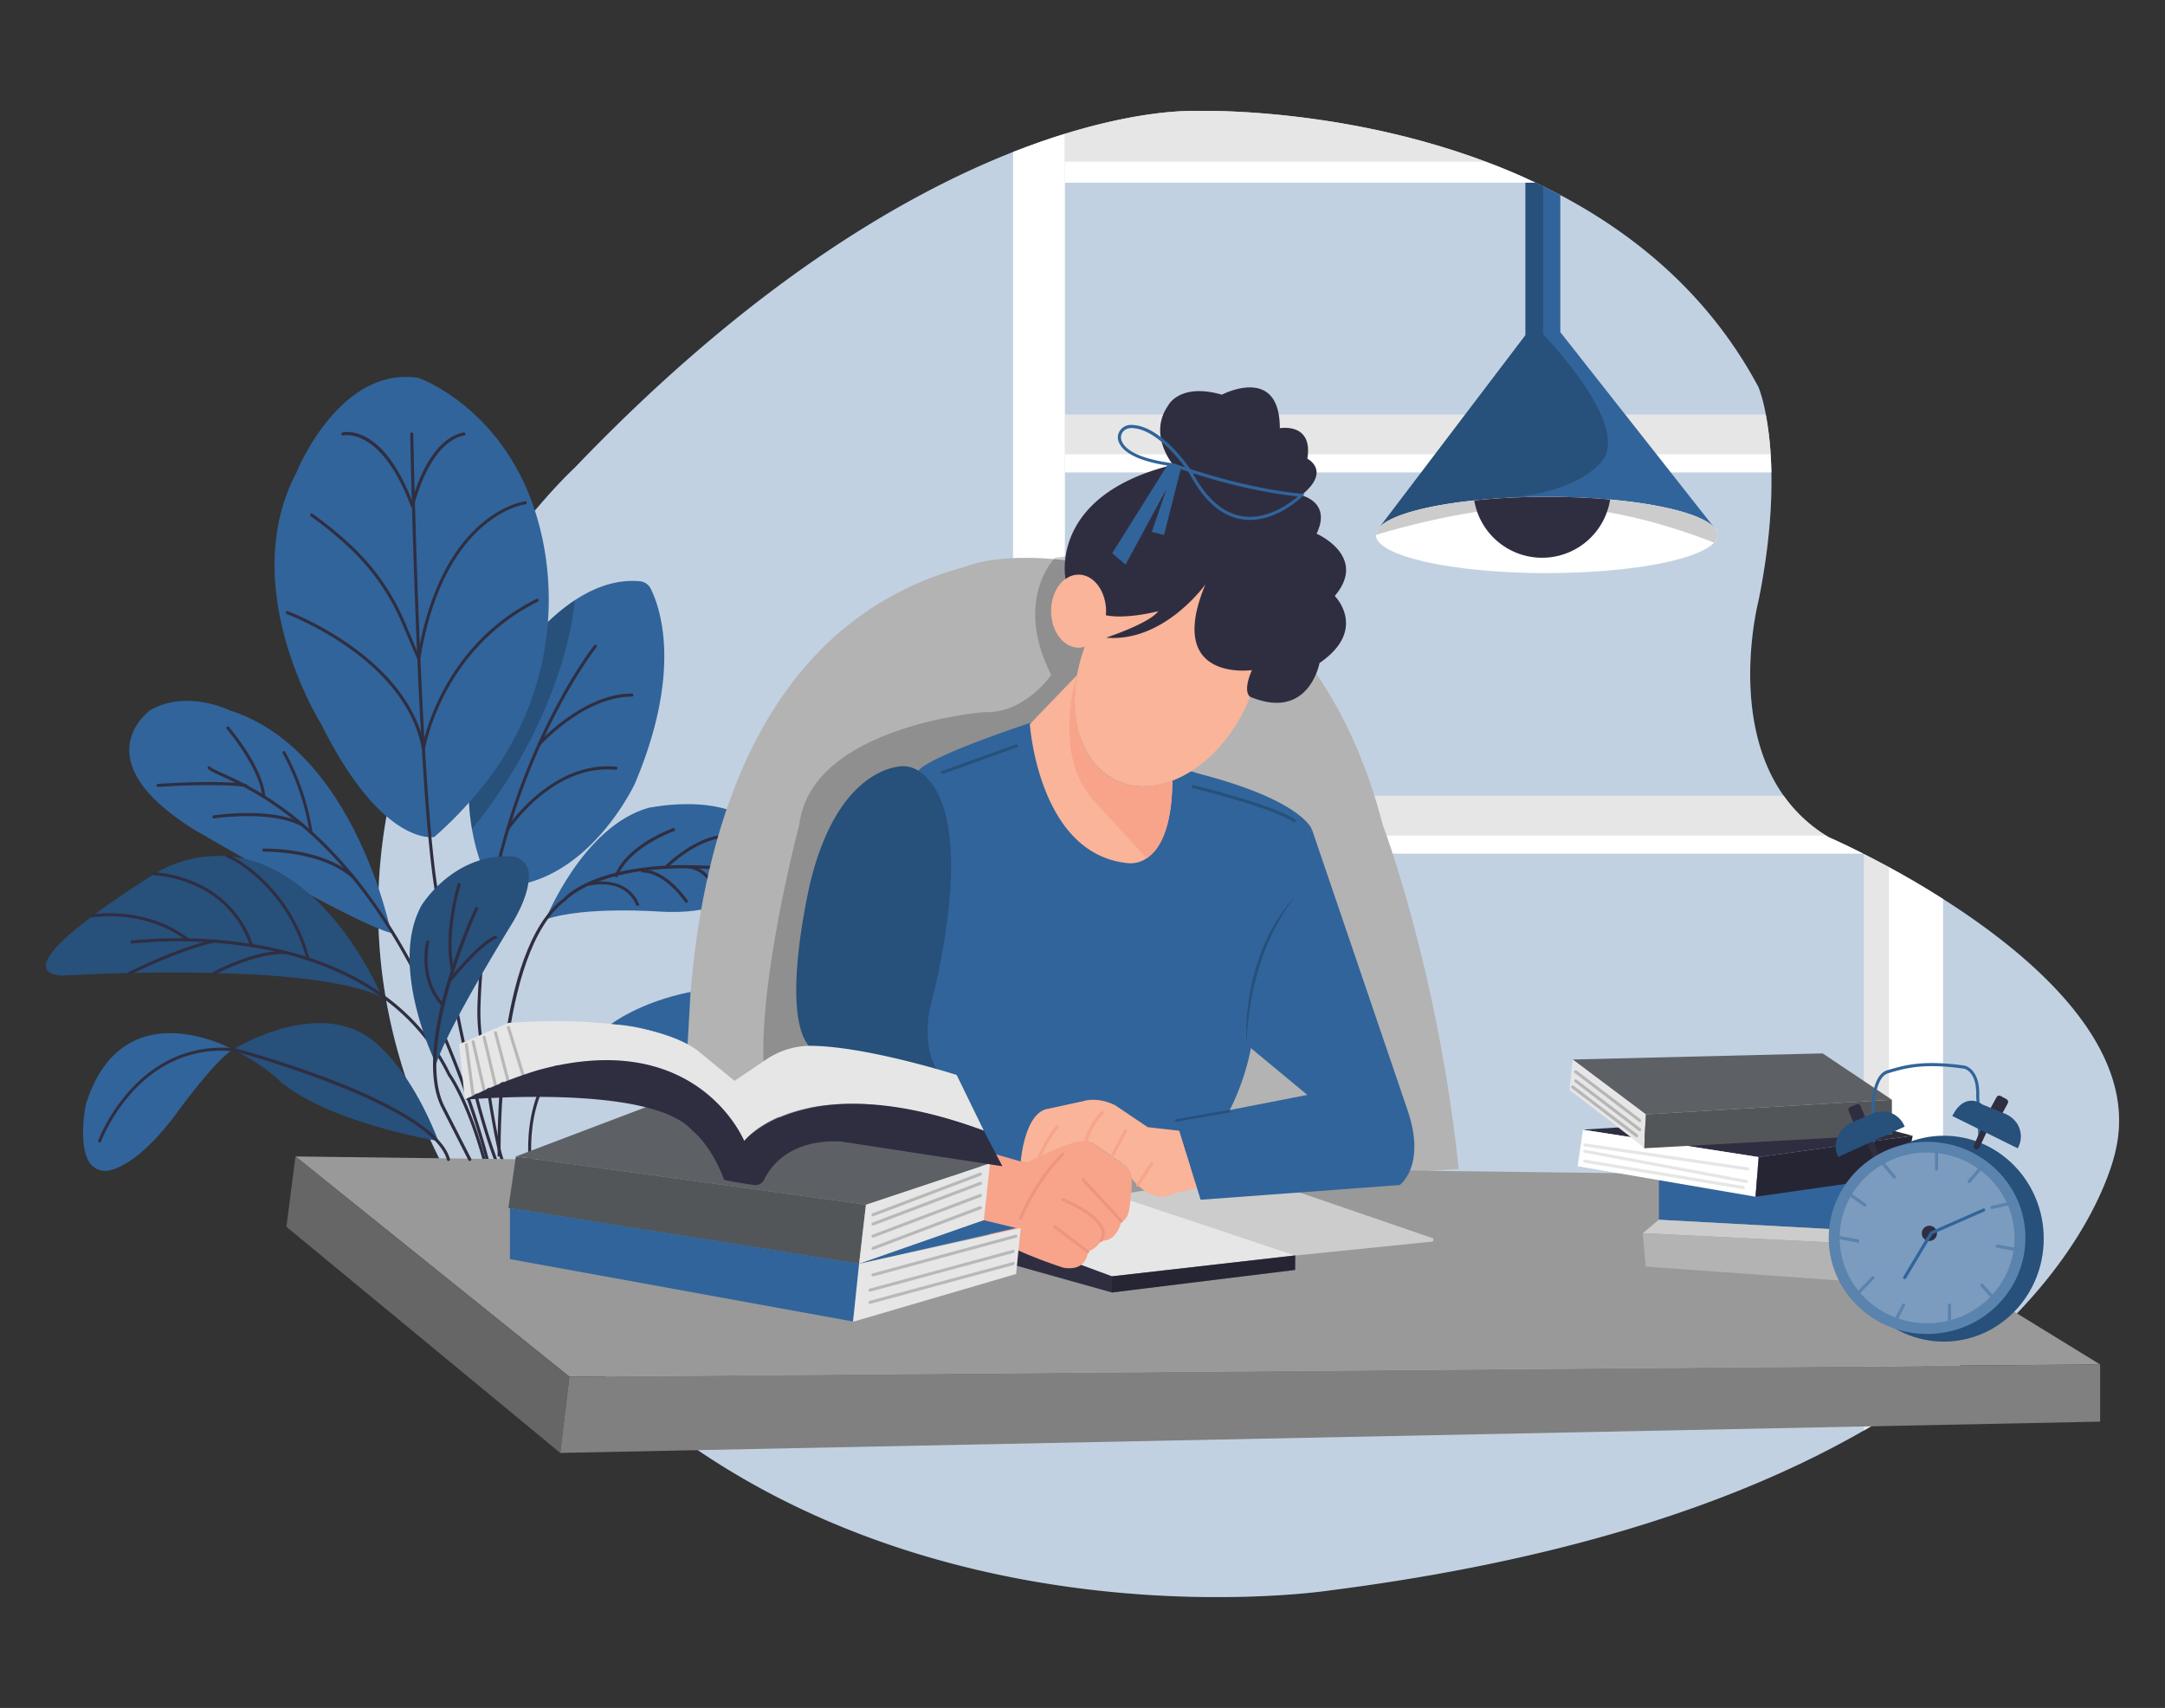  <!DOCTYPE svg PUBLIC "-//W3C//DTD SVG 1.1//EN" "http://www.w3.org/Graphics/SVG/1.1/DTD/svg11.dtd">
<svg xmlns="http://www.w3.org/2000/svg" width="865.76" height="682.89" viewBox="0 0 865.76 682.89">

<rect x="0" y="0" width="865.76" height="682.89" fill="#333333" stroke="none"/>

<defs>

<style xmlns="http://www.w3.org/1999/xhtml">*, ::after, ::before { box-sizing: border-box; }
img, svg { vertical-align: middle; }
</style>

<style xmlns="http://www.w3.org/1999/xhtml">*, body, html { }
img, svg { max-width: 100%; }
</style>

</defs>

<path d="M190.51,489.36C83.2,321.59,229.84,187,229.84,187,363.89,46.88,465.58,44.12,477.77,44.32c.88,0,1.76,0,2.65,0,16.11-.18,164.63,1.21,222.83,110.56,0,0,11.59,27.77,0,85.14,0,0-17.68,67.41,28,94.71,0,0,130.29,56.18,114.84,124.65,0,0-24,139.37-314.21,176.48,0,0-202.58,31.24-320.17-118.86Z" fill="#31649a" data-primary="true"/>

<path d="M846.14,459.4s-7.88,45.71-69.12,91.74q-9.88,7.46-21.69,14.82-4.83,3-10,6c-46.65,26.8-114.6,51.28-213.39,63.92,0,0-202.57,31.24-320.17-118.85l-21.25-27.67C83.2,321.58,229.84,187,229.84,187c70-73.1,131.09-108.82,175.28-126.23,7.4-2.9,14.31-5.3,20.72-7.28,28.72-8.86,47.16-9.23,51.93-9.16.89,0,1.76,0,2.64,0,9.07-.1,60.1.29,113.37,20.18,5.39,2,10.8,4.2,16.19,6.64,1.37.61,2.73,1.24,4.1,1.89,1,.48,2,1,3,1.45,2.29,1.12,4.58,2.28,6.85,3.49,31,16.39,60.07,40.75,79.32,76.91a60.73,60.73,0,0,1,2.87,10.82,130.75,130.75,0,0,1,1.94,15.86c.14,2.29.25,4.73.3,7.31.27,13.16-.88,30.18-5.11,51.15,0,0-12.25,46.71,10,78.11A58.63,58.63,0,0,0,730.07,334c.4.25.81.51,1.23.75,0,0,5.36,2.32,13.79,6.56l.23.13c3,1.51,6.37,3.26,10,5.25,6.54,3.55,14,7.83,21.69,12.76C812.9,382.24,855.34,418.63,846.14,459.4Z" fill="#fff" opacity="0.7"/>

<path d="M730.07,334H425.84V318.15H713.26A58.63,58.63,0,0,0,730.07,334Z" fill="#e6e6e6"/>

<path d="M745.09,341.31H425.84V334H730.07c.4.25.81.51,1.23.75C731.3,334.75,736.66,337.07,745.09,341.31Z" fill="#fff"/>

<path d="M708.06,181.58H425.84V165.72H706.12A130.75,130.75,0,0,1,708.06,181.58Z" fill="#e6e6e6"/>

<path d="M708.36,188.89H425.84v-7.31H708.06C708.2,183.87,708.31,186.31,708.36,188.89Z" fill="#fff"/>

<path d="M425.84,53.48V545H405.12V60.76C412.52,57.86,419.43,55.46,425.84,53.48Z" fill="#fff"/>

<path d="M24.67,390.09s97.55-6.1,128,8.53c0,0-15.77-39.09-46.29-52.47A48.81,48.81,0,0,0,60.86,350C41.54,362.2,3.26,388.23,24.67,390.09Z" fill="#31649a" data-primary="true"/>

<path d="M60,284S32.57,303.51,77.4,331.56c0,0,64.33,37.8,79,41.46,0,0-14.51-73.17-64.56-89C91.8,284,74.66,275.47,60,284Z" fill="#31649a" data-primary="true"/>

<path d="M194.82,464.19a.61.61,0,0,1-.59-.46c-9-34.57-27.26-71.7-27.44-72.07-30.21-59.49-65.22-75.42-78.39-81.42-2.85-1.3-4.57-2.08-5.2-2.84a.61.61,0,1,1,.93-.78c.46.55,2.36,1.41,4.77,2.51,13.28,6,48.57,22.11,79,82,.19.38,18.52,37.61,27.53,72.31a.61.61,0,0,1-.44.74Z" fill="#2f2e41" data-secondary="true"/>

<path d="M24.67,390.09s97.55-6.1,128,8.53c0,0-15.77-39.09-46.29-52.47A48.81,48.81,0,0,0,60.86,350C41.54,362.2,3.26,388.23,24.67,390.09Z" opacity="0.2"/>

<path d="M193.58,464.19a.61.61,0,0,1-.58-.45c-6.56-23.64-13.82-33.63-13.89-33.73-16.29-33.6-49.7-46.12-74.87-50.74a187.61,187.61,0,0,0-51.39-2,.61.61,0,0,1-.15-1.21,188.45,188.45,0,0,1,51.73,2c25.46,4.66,59.26,17.34,75.71,51.31.25.31,7.4,10.14,14,34a.61.61,0,0,1-.42.75Z" fill="#2f2e41" data-secondary="true"/>

<path d="M75.22,376.4a.63.63,0,0,1-.37-.12c-17.31-13.16-37.9-9.49-38.11-9.45a.62.62,0,0,1-.71-.48.63.63,0,0,1,.49-.72c.21,0,21.32-3.82,39.07,9.68a.61.61,0,0,1,.11.85A.6.6,0,0,1,75.22,376.4Z" fill="#2f2e41" data-secondary="true"/>

<path d="M100.59,378.64a.61.61,0,0,1-.58-.41C90.82,351.06,62.19,350,61.9,350a.6.6,0,0,1-.59-.62.66.66,0,0,1,.62-.6c.3,0,29.77,1.12,39.24,29.11a.62.62,0,0,1-.39.77A.63.63,0,0,1,100.59,378.64Z" fill="#2f2e41" data-secondary="true"/>

<path d="M123.18,384a.61.61,0,0,1-.59-.46C115.09,355.17,92.78,343.17,91,343a.61.61,0,0,1,.12-1.21c1.8.17,24.84,12.09,32.61,41.48a.61.61,0,0,1-.43.75Z" fill="#2f2e41" data-secondary="true"/>

<path d="M51.71,389.84a.62.62,0,0,1-.55-.34.61.61,0,0,1,.27-.82c.19-.09,19.32-9.74,34-13a.61.61,0,0,1,.72.46.6.6,0,0,1-.46.73C71.16,380.1,52.17,389.67,52,389.77A.68.68,0,0,1,51.71,389.84Z" fill="#2f2e41" data-secondary="true"/>

<path d="M85.53,389.84a.63.63,0,0,1-.54-.32.62.62,0,0,1,.24-.83c.67-.37,16.6-9.08,29.27-8.42a.61.61,0,1,1-.07,1.21c-12.29-.66-28.44,8.19-28.61,8.28A.6.6,0,0,1,85.53,389.84Z" fill="#2f2e41" data-secondary="true"/>

<path d="M105.48,319.16a.6.6,0,0,1-.61-.56c-.87-11.45-14.1-27-14.23-27.14a.61.61,0,0,1,.06-.86.61.61,0,0,1,.86.07c.56.64,13.63,16,14.52,27.84a.6.6,0,0,1-.56.65Z" fill="#2f2e41" data-secondary="true"/>

<path d="M124.43,333.56a.6.6,0,0,1-.6-.52,98.28,98.28,0,0,0-10.67-31.66.61.61,0,1,1,1-.61A99.31,99.31,0,0,1,125,332.87a.61.61,0,0,1-.51.69Z" fill="#2f2e41" data-secondary="true"/>

<path d="M120.82,330.4a.59.59,0,0,1-.29-.07c-12-6.48-34.68-3.15-34.91-3.11a.6.6,0,0,1-.69-.52.59.59,0,0,1,.51-.69c.94-.14,23.26-3.42,35.67,3.24a.61.61,0,0,1,.25.83A.62.62,0,0,1,120.82,330.4Z" fill="#2f2e41" data-secondary="true"/>

<path d="M141.2,351.28a.57.57,0,0,1-.4-.16c-12.39-11.07-35.08-10.61-35.31-10.6a.61.61,0,0,1,0-1.22c1,0,23.4-.49,36.15,10.92a.61.61,0,0,1,0,.86A.63.63,0,0,1,141.2,351.28Z" fill="#2f2e41" data-secondary="true"/>

<path d="M98.29,314.64h-.08c-12.75-1.65-34.75,0-35,0a.61.61,0,0,1-.65-.56.6.6,0,0,1,.56-.65c.22,0,22.36-1.66,35.23,0a.61.61,0,0,1-.08,1.21Z" fill="#2f2e41" data-secondary="true"/>

<path d="M253.91,313.27s-18.1,39.2-52.08,41.22a8.05,8.05,0,0,1-7.87-5,83.32,83.32,0,0,1-5.22-18A84.28,84.28,0,0,1,199,274.25s12.45-22.07,30.8-34.21h0c7.81-5.16,16.68-8.52,26.12-7.63a5.39,5.39,0,0,1,4.31,3C264.11,243.18,272.83,268.47,253.91,313.27Z" fill="#31649a" data-primary="true"/>

<path d="M229.84,240s-2.63,44-41.1,91.52A84.28,84.28,0,0,1,199,274.25S211.49,252.18,229.84,240Z" opacity="0.2"/>

<path d="M200.73,464.05a.63.63,0,0,1-.57-.39c-2.49-6.54-6.79-36-8.52-48.39a75.87,75.87,0,0,1-.71-13.17c2.95-88.4,46.22-143.54,46.65-144.08a.61.61,0,0,1,.86-.1.62.62,0,0,1,.1.86c-.44.54-43.46,55.39-46.39,143.36a74.45,74.45,0,0,0,.7,13c1.72,12.33,6,41.7,8.45,48.12a.61.61,0,0,1-.35.79A.78.78,0,0,1,200.73,464.05Z" fill="#2f2e41" data-secondary="true"/>

<path d="M215.55,298.22a.57.57,0,0,1-.4-.16.6.6,0,0,1-.05-.86c.18-.2,18-19.9,37.59-19.9a.61.61,0,0,1,.61.61.61.61,0,0,1-.61.61c-19,0-36.51,19.3-36.68,19.5A.63.63,0,0,1,215.55,298.22Z" fill="#2f2e41" data-secondary="true"/>

<path d="M203,332.17a.58.58,0,0,1-.33-.1.61.61,0,0,1-.18-.84c.18-.27,17.84-27.12,43.86-24.67a.61.61,0,0,1,.55.66.6.6,0,0,1-.67.55c-25.28-2.38-42.54,23.85-42.72,24.12A.6.6,0,0,1,203,332.17Z" fill="#2f2e41" data-secondary="true"/>

<path d="M218.18,367.63s15-37.38,41.25-44.65c0,0,19.76-4.18,33.95,1.59,0,0,14.41,6,11.86,16.24,0,0-.11,26.11-41.57,23.67C263.67,364.48,233.66,362.24,218.18,367.63Z" fill="#31649a" data-primary="true"/>

<path d="M285,354.74c0-.07-3.3-7.21-10.25-7.56l.06-1.22c7.71.39,11.17,8,11.31,8.29Z" fill="#2f2e41" data-secondary="true"/>

<path d="M199,462.41c-.07-3.36-1.51-82.52,26.41-103.26,1.11-1.24,16.3-17.11,66.32-12.35l-.11,1.22c-50.32-4.79-65.19,11.81-65.33,12l-.1.09c-27.47,20.31-26,101.47-26,102.29Z" fill="#2f2e41" data-secondary="true"/>

<path d="M246.82,350.88l-1.15-.42c4.57-12.72,23.11-19.21,23.9-19.48l.39,1.16C269.78,332.2,251.19,338.71,246.82,350.88Z" fill="#2f2e41" data-secondary="true"/>

<path d="M266.85,347l-.84-.89c11.31-10.64,20.6-12,21-12l.16,1.21C287.07,335.28,277.85,336.63,266.85,347Z" fill="#2f2e41" data-secondary="true"/>

<path d="M254.57,362.27c-4.62-11.55-18.22-8.32-18.8-8.17l-.3-1.18c.15,0,15.21-3.65,20.23,8.9Z" fill="#2f2e41" data-secondary="true"/>

<path d="M274.24,361.09c-.08-.12-8.32-12.58-17.75-12.24l-.05-1.22c10-.4,18.47,12.26,18.82,12.8Z" fill="#2f2e41" data-secondary="true"/>

<path d="M211.38,463.65c0-.41-4.32-41.18,29.47-49.15l.28,1.19c-32.73,7.72-28.59,47.42-28.54,47.82Z" fill="#2f2e41" data-secondary="true"/>

<path d="M173.67,334.66s-20.71,4.21-45.23-45.17c0,0-34.27-54.26-9.88-100.6,0,0,17.07-42.68,48.78-37.8,0,0,40.39,13.95,50.2,67.49A118.71,118.71,0,0,1,194,313.19,161,161,0,0,1,173.67,334.66Z" fill="#31649a" data-primary="true"/>

<path d="M198.16,464.19a.6.6,0,0,1-.57-.4c-14.16-38.31-23.45-105.86-23.54-106.54-7.24-42.28-10-182.3-10-183.71a.61.61,0,0,1,.6-.62.58.58,0,0,1,.62.59c0,1.41,2.78,141.35,10,183.55.1.7,9.37,68.12,23.48,106.31a.61.61,0,0,1-.36.78A.52.52,0,0,1,198.16,464.19Z" fill="#2f2e41" data-secondary="true"/>

<path d="M164.9,202.91a.6.6,0,0,1-.57-.39c-11.83-31.93-26.93-28.44-27.08-28.4a.61.61,0,0,1-.74-.44.59.59,0,0,1,.43-.74c.65-.18,15.71-3.77,27.84,27.34,1.67-6.11,7.78-24.82,20.58-27.35a.61.61,0,1,1,.23,1.19c-14.22,2.82-20,28.06-20.1,28.32a.61.61,0,0,1-.55.47Z" fill="#2f2e41" data-secondary="true"/>

<path d="M167.48,264a.61.61,0,0,1-.56-.37l-6-14.05a88.94,88.94,0,0,0-20.7-30.05,147.94,147.94,0,0,0-15.93-13.09.61.61,0,0,1-.16-.85.6.6,0,0,1,.84-.16,146.49,146.49,0,0,1,16.08,13.21,90.24,90.24,0,0,1,21,30.46l5.15,12.14c10-56.51,42.39-60.75,42.72-60.79a.61.61,0,1,1,.13,1.21c-.32,0-32.58,4.35-42,61.83a.62.62,0,0,1-.53.51Z" fill="#2f2e41" data-secondary="true"/>

<path d="M169.31,300.05a.61.61,0,0,1-.6-.51c-6.43-36.23-53.54-53.81-54-54a.62.62,0,0,1-.37-.79.61.61,0,0,1,.78-.36c.47.17,45.8,17.09,54.21,52.09,2.33-9.53,12.28-40.66,45.19-57a.61.61,0,0,1,.81.28.61.61,0,0,1-.27.82c-38.41,19.08-45.08,58.54-45.14,58.94a.63.63,0,0,1-.6.52Z" fill="#2f2e41" data-secondary="true"/>

<path d="M93.17,419.66s37.59-23.55,59.53-.34c0,0,12.24,10.33,22.58,36.89,0,0-44.4-7.42-63.36-24A74.33,74.33,0,0,0,93.17,419.66Z" fill="#31649a" data-primary="true"/>

<path d="M93.17,419.66s37.59-23.55,59.53-.34c0,0,12.24,10.33,22.58,36.89,0,0-44.4-7.42-63.36-24A74.33,74.33,0,0,0,93.17,419.66Z" opacity="0.2"/>

<path d="M93.17,419.66S49.06,395,34.43,441.3c0,0-3.39,15.23,1.12,23.13A7.53,7.53,0,0,0,44,467.9c5-1.24,13.76-5.88,25.83-21.72C69.79,446.18,86.07,423.63,93.17,419.66Z" fill="#31649a" data-primary="true"/>

<path d="M39.84,456.82a.78.78,0,0,1-.21,0,.62.62,0,0,1-.37-.78c.15-.4,15.14-40.29,54-36.94a.61.61,0,1,1-.1,1.21C55.23,417,40.55,456,40.41,456.42A.61.61,0,0,1,39.84,456.82Z" fill="#2f2e41" data-secondary="true"/>

<path d="M278.05,486.11S245.38,264.49,385.61,226.69c0,0,34.95-16.53,118.27,20.73,11.18,5,20.74,18.7,27.14,29.14,7.05,11.51,15.67,29.05,21.91,53.17,0,0,22,57.72,30.39,137.69Z" fill="#b3b3b3"/>

<path d="M308.78,443.74c-12.15-27.44,10.85-114,10.85-114,4.75-39.63,73.8-45,73.8-45,16.36.75,26.93-14.88,26.93-14.88-15.24-30,1.49-46.83,1.49-46.83L484,214.41l24.2,26.23L376.46,440.1Z" opacity="0.2"/>

<path d="M777,359.45V551.14q-9.88,7.46-21.69,14.82V346.69C761.87,350.24,769.29,354.52,777,359.45Z" fill="#fff"/>

<path d="M755.33,346.69V566q-4.83,3-10,6V341.44C748.31,343,751.69,344.7,755.33,346.69Z" fill="#e6e6e6"/>

<path d="M746.71,525.44,741.22,535a1.74,1.74,0,0,0,.56,2.34l.86.57a1.77,1.77,0,0,0,2.27-.29l7.7-8.5-6.11-6Z" fill="#2f2e41" data-secondary="true"/>

<path d="M799.31,526.66l5.49,9.54a1.74,1.74,0,0,1-.56,2.34l-.86.57a1.76,1.76,0,0,1-2.26-.29l-7.7-8.5,6.1-6Z" fill="#2f2e41" data-secondary="true"/>

<polygon points="508.18 522.35 502.48 506.41 517.97 501.95 554.41 498.24 627.53 509.37 652.04 535.8 508.18 522.35" fill="#fff"/>

<polygon points="660.12 509.37 627.53 509.37 554.41 498.24 527.66 479.71 592.3 476.78 660.12 509.37" fill="#e6e6e6"/>

<polygon points="227.7 550.44 839.82 545.56 716.66 469.96 118.16 462.39 227.7 550.44" fill="#999"/>

<path d="M518,502l54.58-5.56a.74.74,0,0,0,.17-1.44l-74.34-25.5-53,8.43Z" fill="#ccc"/>

<polygon points="227.7 550.44 224.04 580.92 114.53 490.5 118.16 462.39 227.7 550.44" fill="#666"/>

<path d="M412.43,288.88s-40.71,13.28-45.35,19.44l-13.21,78.45A50.28,50.28,0,0,0,357,414.44l25.52,61.21,99.38-16.06a97.29,97.29,0,0,0,18.29-40.24s0-54.87,24.38-87.79c0,0-3.76-11.53-45.17-22.23Z" fill="#31649a" data-primary="true"/>

<path d="M367.53,308.41a11.24,11.24,0,0,0-7.35-2c-8.07.72-26.75,7.9-36.15,46.45,0,0-13.42,56.09,1.22,67.06l56.09,13.42s-13.42-3.66-9.76-29.27C371.58,404.11,393.63,326.33,367.53,308.41Z" fill="#31649a" data-primary="true"/>

<path d="M367,308a10.56,10.56,0,0,0-6.43-1.62c-7.86.57-27,7.34-36.51,46.48,0,0-13.42,56.09,1.22,67.06l56.09,13.42s-13.42-3.66-9.76-29.27C371.58,404.11,394,325.23,367,308Z" opacity="0.2"/>

<path d="M478.65,475l-7-22.89-12.67-1.43-13-8.75c-7.31-3.66-12.83-1.65-12.83-1.65l-13.86,3c-9.62,1.3-11.11,21.16-11.11,21.16l2.44.7s22.15-11.59,26.93-7.62L448.4,465s3.34,1.19,4.11,6.12c0,0,7.35,10,15.44,6.74a23.68,23.68,0,0,1,3.49-1.13Z" fill="#f9b499"/>

<path d="M455,474.43a.64.64,0,0,1-.33-.1.59.59,0,0,1-.18-.84l5.64-8.74a.61.61,0,0,1,1,.66l-5.65,8.74A.61.61,0,0,1,455,474.43Z" fill="#f7a48b"/>

<g opacity="0.2">

<rect x="375.5" y="302.9" width="32.4" height="1.22" transform="translate(-79.56 150.32) rotate(-19.76)"/>

</g>

<g opacity="0.2">

<path d="M517.62,328.94c-8.28-6-40.74-13.85-41.06-13.93l.28-1.18c1.34.32,33,8,41.49,14.12Z"/>

</g>

<polygon points="431.75 506.12 444.66 510.31 517.97 501.95 452.01 479.99 437.48 465.08 421.85 475.8 411.82 494.35 431.75 506.12" fill="#e6e6e6"/>

<polygon points="444.66 510.31 406.33 496.05 406.33 506.03 444.66 516.78 444.66 510.31" fill="#2f2e41" data-secondary="true"/>

<polygon points="224.04 580.92 839.82 568.42 839.82 545.56 227.7 550.44 224.04 580.92" fill="gray"/>

<line x1="733.44" y1="496.82" x2="742.13" y2="497.25" fill="none" stroke="red" stroke-miterlimit="10" stroke-width="0.25"/>

<path d="M244.16,409.6s11.6-9,32-13l-1.2,21S258.79,409.6,244.16,409.6Z" fill="#31649a" data-primary="true"/>

<path d="M468.82,312.16c-.16,19.7-5.38,27.74-10.27,31h0a11.62,11.62,0,0,1-8.45,1.85c-34.9-4.27-38.27-55.48-38.27-55.48l18.87-19.6v0c-3.37,18.78,2.46,36,15.79,42.19C453.35,315.28,461.17,315.1,468.82,312.16Z" fill="#f9b499"/>

<path d="M468.82,312.16c-.16,19.7-5.38,27.74-10.27,31h0l-21.61-23.57c-16.07-18.39-6.57-48.62-6.24-49.66v0c-3.37,18.78,2.46,36,15.79,42.19C453.35,315.28,461.17,315.1,468.82,312.16Z" fill="#f7a48b"/>

<path d="M498.25,282.48c-6.84,14.64-17.94,25.26-29.43,29.68-7.65,2.94-15.47,3.12-22.33-.1-13.33-6.23-19.16-23.41-15.79-42.19a66.85,66.85,0,0,1,5.28-16.5c11.39-24.37,34.57-37.62,51.76-29.58S509.64,258.1,498.25,282.48Z" fill="#f9b499"/>

<path d="M442.31,244.37c0,.54,0,1.06-.08,1.59-.58,7.34-5.24,13-10.9,13-6.06,0-11-6.55-11-14.64,0-5.57,2.33-10.41,5.76-12.87a8.79,8.79,0,0,1,5.21-1.76C437.39,229.74,442.31,236.29,442.31,244.37Z" fill="#f9b499"/>

<path d="M533.76,238.28s13.41,13.41-6.1,26.82c0,0-4.25,23.32-27.74,13.49,0,0-3.17-1.73.71-10.66,0,0-34.94,5-18.61-34.26-.49.68-16.89,23.29-39.71,21.29,0,0,17.34-5.71,20.86-10.59,0,0-12.33,3.3-20.86,1.65l-.08-.06c0-.53.08-1.05.08-1.59,0-8.08-4.92-14.63-11-14.63a8.79,8.79,0,0,0-5.21,1.76s-7-33.46,43-45.66c0,0-10.13-12-2-23.65,0,0,4.45-9.27,21.52-4.39,0,0,23.17-12.2,23.17,13.41,0,0,13.41-2.44,11,12.19,0,0,9.76,4.88-2.43,14.64,0,0,12.26,2.63,6.13,15.34C526.48,213.38,547.17,222.42,533.76,238.28Z" fill="#2f2e41" data-secondary="true"/>

<path d="M499.84,207.87a20.46,20.46,0,0,1-3.09-.23c-8.12-1.2-15.14-7.21-20.84-17.85,0,0-.3-.48-.83-1.23-1.28-.42-2.4-.8-3.31-1.12a34.19,34.19,0,0,0-5.72-1.43c-13.8-2.27-17.9-6.56-18.86-9.86A4.7,4.7,0,0,1,448,172a5.22,5.22,0,0,1,4.09-2.1h.22c10.38,0,20.34,12.92,23.6,17.6,9.24,3,27,8.23,44.54,9.9l1.29.12-.91.92C520.36,198.88,511.23,207.87,499.84,207.87ZM477,189.17h0c5.54,10.32,12.24,16.11,20,17.26,10,1.48,19.07-5.4,22-7.93C502.6,196.79,486.32,192.18,477,189.17Zm-24.7-18h-.2a4,4,0,0,0-3.13,1.61,3.49,3.49,0,0,0-.57,3.05c.92,3.18,5.29,7.4,20.85,9.43l.14,0c.06,0,1.7.65,4.52,1.6C470,181.62,461.09,171.15,452.26,171.15Z" fill="#31649a" data-primary="true"/>

<polygon points="472.32 186.99 465.47 213.89 460.6 212.67 466.46 195.51 450.09 225.75 444.75 221.21 467.3 185.23 472.32 186.99" fill="#31649a" data-primary="true"/>

<path d="M470.35,448l9.76,31.7,79.61-5.89s10.62-7.52,3.3-29.47L524.61,331.56s-26.21,28.65-26.21,86l24.38,20.22Z" fill="#31649a" data-primary="true"/>

<path d="M498.4,417.52c-.74-21,5.09-43.44,19.57-59.21-1.11,1.56-2.38,3.27-3.51,4.82-10.56,16-15.21,35.36-16.06,54.39Z" opacity="0.2"/>

<path d="M415.75,463a.83.83,0,0,1-.22,0,.63.63,0,0,1-.36-.79,49.07,49.07,0,0,1,7.15-12.11.61.61,0,0,1,.86-.1.62.62,0,0,1,.09.86,48.08,48.08,0,0,0-6.95,11.78A.62.62,0,0,1,415.75,463Z" fill="#f7a48b"/>

<path d="M434.18,457a.3.3,0,0,1-.13,0,.6.6,0,0,1-.46-.73,27.92,27.92,0,0,1,6.75-11.8.61.61,0,1,1,.88.84,27.21,27.21,0,0,0-6.44,11.24A.62.62,0,0,1,434.18,457Z" fill="#f7a48b"/>

<path d="M444.66,463a.62.62,0,0,1-.29-.07.61.61,0,0,1-.25-.82l5.43-10.31a.61.61,0,0,1,1.07.57l-5.42,10.31A.6.6,0,0,1,444.66,463Z" fill="#f7a48b"/>

<path d="M397.89,461.42l12.71,3.66s14.67-8.25,22.55-8.85a6.81,6.81,0,0,1,4.38,1.23l11.83,8.19a7.3,7.3,0,0,1,3.15,5.46,24.26,24.26,0,0,1-.45,7.41s0,9.73-3.66,9.73c0,0-1.53,8.28-8.08,7.8a10.07,10.07,0,0,1-5.33,4.39s0,8-9.74,6.43c0,0-28.06-8.87-34.16-17.4l1.22-25.61Z" fill="#f7a48b"/>

<path d="M448.4,488.86a.6.6,0,0,1-.44-.2l-15.25-16.51a.61.61,0,0,1,.9-.83l15.24,16.51a.63.63,0,0,1,0,.87A.67.67,0,0,1,448.4,488.86Z" fill="#ef947f"/>

<path d="M408.16,487.64a.85.85,0,0,1-.22,0,.61.61,0,0,1-.34-.79c0-.15,5.93-14.88,17-25.82a.6.6,0,0,1,.86,0,.63.63,0,0,1,0,.87c-10.92,10.75-16.7,25.25-16.76,25.39A.61.61,0,0,1,408.16,487.64Z" fill="#ef947f"/>

<path d="M440.32,496.66a.61.61,0,0,1-.51-1,4.21,4.21,0,0,0,.57-3.77c-1.9-6.11-15.41-11.61-15.54-11.66a.62.62,0,0,1-.34-.8.6.6,0,0,1,.79-.33c.58.23,14.18,5.77,16.25,12.43a5.45,5.45,0,0,1-.71,4.8A.61.61,0,0,1,440.32,496.66Z" fill="#ef947f"/>

<path d="M435,501.05a.63.63,0,0,1-.37-.12L421.48,491a.61.61,0,1,1,.74-1L435.36,500a.61.61,0,0,1,.12.85A.62.62,0,0,1,435,501.05Z" fill="#ef947f"/>

<line x1="491.56" y1="444.29" x2="470.35" y2="448.01" fill="none" stroke="#000" stroke-linecap="round" stroke-linejoin="round" opacity="0.2"/>

<polygon points="343.54 505.32 346.29 481.64 206.28 462.39 203.31 483.02 343.54 505.32" fill="#525659"/>

<polygon points="393.43 487.88 343.54 505.32 346.29 481.64 395.9 465.08 393.43 487.88" fill="#e6e6e6"/>

<g opacity="0.2">

<path d="M349.11,486.31a.63.63,0,0,1-.57-.39.61.61,0,0,1,.36-.79l42.93-16.25a.62.62,0,0,1,.79.35.61.61,0,0,1-.36.79l-42.93,16.25A.54.54,0,0,1,349.11,486.31Z"/>

</g>

<g opacity="0.2">

<path d="M349.11,490a.63.63,0,0,1-.57-.39.61.61,0,0,1,.36-.79l42.93-16.25a.62.62,0,0,1,.79.35.61.61,0,0,1-.36.79l-42.93,16.25A.54.54,0,0,1,349.11,490Z"/>

</g>

<g opacity="0.2">

<path d="M349.11,494.85a.62.62,0,0,1-.57-.4.6.6,0,0,1,.36-.78l42.93-16.26a.61.61,0,0,1,.79.36.6.6,0,0,1-.36.78l-42.93,16.26A.78.78,0,0,1,349.11,494.85Z"/>

</g>

<g opacity="0.2">

<path d="M349.11,499.72a.63.63,0,0,1-.57-.39.61.61,0,0,1,.36-.79l42.93-16.25a.61.61,0,0,1,.79.36.6.6,0,0,1-.36.78l-42.93,16.25A.54.54,0,0,1,349.11,499.72Z"/>

</g>

<polygon points="206.28 462.39 346.29 481.64 395.9 465.08 326.51 449.06 266.72 439.47 206.28 462.39" fill="#5d6166"/>

<path d="M293.74,432.16l12.71-8.57a31.53,31.53,0,0,1,17.84-5.44c22.41.19,58.27,11.65,58.27,11.65l10.87,22.29c-73.26-26.41-95.81,4.12-95.81,4.12-34.94-61.31-111.71-16.5-111.71-16.5l-2.33-22.19L203.31,409s53.65-4.88,75.6,11Z" fill="#e6e6e6"/>

<g opacity="0.2">

<path d="M209.26,430.78a.61.61,0,0,1-.59-.43L202.73,411a.61.61,0,0,1,.4-.77.62.62,0,0,1,.76.41l6,19.35a.61.61,0,0,1-.41.76Z"/>

</g>

<g opacity="0.2">

<path d="M189.19,438.55a.6.6,0,0,1-.6-.52l-2.71-20.31a.62.62,0,0,1,.52-.69.61.61,0,0,1,.68.53l2.72,20.3a.62.62,0,0,1-.52.69Z"/>

</g>

<g opacity="0.2">

<path d="M193.58,436.55a.61.61,0,0,1-.59-.47l-4.39-19.41a.61.61,0,0,1,1.19-.27l4.39,19.41a.61.61,0,0,1-.46.73Z"/>

</g>

<g opacity="0.2">

<path d="M198.16,434.66a.62.62,0,0,1-.6-.47L193,414.9a.6.6,0,0,1,.45-.73.61.61,0,0,1,.74.45l4.57,19.29a.6.6,0,0,1-.45.73A.36.36,0,0,1,198.16,434.66Z"/>

</g>

<g opacity="0.2">

<path d="M203.31,433.21a.61.61,0,0,1-.59-.45l-5.15-19.7a.6.6,0,0,1,.43-.74.61.61,0,0,1,.75.43l5.15,19.7a.6.6,0,0,1-.44.74A.39.39,0,0,1,203.31,433.21Z"/>

</g>

<path d="M185.91,439.71s74.28-6.71,91,12.38c0,0,7.42,5.57,12.66,19.64,0,0,1.43.56,12,2.07a3.86,3.86,0,0,0,4-2.13c2.49-5.16,10.25-16.28,30.79-15.25l64.48,9.88-7.42-14.21c-70.82-26.41-95.81,4.12-95.81,4.12S279,410.27,215,427.92A188.53,188.53,0,0,0,185.91,439.71Z" fill="#2f2e41" data-secondary="true"/>

<polygon points="344.15 505.32 341.71 528.49 203.92 503.43 203.92 483.02 344.15 505.32" fill="#31649a" data-primary="true"/>

<polygon points="406.33 490.99 343.54 505.32 393.43 487.88 406.33 490.99" fill="#31649a" data-primary="true"/>

<polygon points="341.1 528.49 343.54 505.32 408.16 490.99 406.33 509.37 341.1 528.49" fill="#e6e6e6"/>

<g opacity="0.2">

<path d="M349.11,510.35a.61.61,0,0,1-.16-1.2l57.23-15.5a.61.61,0,0,1,.32,1.17l-57.23,15.51Z"/>

</g>

<g opacity="0.2">

<path d="M347.9,516.44a.61.61,0,0,1-.16-1.19L405,499.75a.59.59,0,0,1,.74.42.61.61,0,0,1-.42.75l-57.23,15.5A.39.39,0,0,1,347.9,516.44Z"/>

</g>

<g opacity="0.2">

<path d="M347.9,521.32a.61.61,0,0,1-.16-1.2L405,504.62a.6.6,0,0,1,.74.43.61.61,0,0,1-.42.75l-57.23,15.5A.39.39,0,0,1,347.9,521.32Z"/>

</g>

<polygon points="444.66 510.31 444.66 516.78 517.91 507.76 517.97 501.95 444.66 510.31" fill="#2f2e41" data-secondary="true"/>

<polygon points="444.66 510.31 444.66 516.78 517.91 507.76 517.97 501.95 444.66 510.31" opacity="0.2"/>

<polygon points="663.39 471.87 663.39 487.69 762.3 493.07 761.78 469.96 663.39 471.87" fill="#31649a" data-primary="true"/>

<polygon points="656.92 493.07 762.3 498.24 762.3 493.07 663.39 487.69 656.92 493.07" fill="#ccc"/>

<polygon points="656.92 493.07 658.13 506.42 761.78 513.86 762.3 498.24 656.92 493.07" fill="#b3b3b3"/>

<path d="M633,451.7l70.25,10.94,61.6-8.53-32.76-8.54L633,451.65S633,451.7,633,451.7Z" fill="#2f2e41" data-secondary="true"/>

<polygon points="702.03 478.49 630.89 466.3 633 451.7 703.25 462.64 702.03 478.49" fill="#fff"/>

<path d="M698.92,468h-.1l-65.16-9.61a.63.63,0,0,1-.52-.7.61.61,0,0,1,.7-.51L699,466.77a.61.61,0,0,1-.08,1.21Z" fill="#e6e6e6"/>

<path d="M698.38,473h-.12l-64.62-12.09a.61.61,0,0,1-.49-.72.61.61,0,0,1,.71-.48l64.63,12.09a.6.6,0,0,1,.48.71A.61.61,0,0,1,698.38,473Z" fill="#e6e6e6"/>

<polygon points="628.87 423.62 658.13 445.57 756.55 439.71 728.86 421.18 628.87 423.62" fill="#5d6166"/>

<path d="M627.65,435.81s29.83,22.7,29.86,23.3.63-13.54.63-13.54l-29.27-21.95Z" fill="#e6e6e6"/>

<g opacity="0.21">

<path d="M655.7,448.62a.58.58,0,0,1-.37-.13L629.72,429a.61.61,0,0,1-.12-.85.62.62,0,0,1,.86-.12l25.61,19.51a.62.62,0,0,1,.11.86A.6.6,0,0,1,655.7,448.62Z"/>

</g>

<g opacity="0.21">

<path d="M655.7,452.28a.58.58,0,0,1-.37-.13l-25.61-19.51a.61.61,0,0,1-.12-.85.62.62,0,0,1,.86-.12l25.61,19.51a.62.62,0,0,1,.11.86A.63.63,0,0,1,655.7,452.28Z"/>

</g>

<g opacity="0.21">

<path d="M654.48,454.72a.64.64,0,0,1-.37-.13L628.5,435.08a.6.6,0,0,1-.11-.85.61.61,0,0,1,.85-.12l25.61,19.51a.62.62,0,0,1,.11.86A.63.63,0,0,1,654.48,454.72Z"/>

</g>

<polygon points="657.51 459.11 658.13 445.57 756.55 439.71 756.55 453.62 657.51 459.11" fill="#525659"/>

<polygon points="703.25 462.64 702.03 478.49 761.78 469.96 764.85 454.11 703.25 462.64" fill="#2f2e41" data-secondary="true"/>

<polygon points="703.25 462.64 702.03 478.49 761.78 469.96 764.85 454.11 703.25 462.64" opacity="0.2"/>

<path d="M697.16,475.44h-.1l-63.41-10.57a.61.61,0,1,1,.2-1.2l63.41,10.56a.62.62,0,0,1,.5.7A.61.61,0,0,1,697.16,475.44Z" fill="#e6e6e6"/>

<ellipse cx="777.33" cy="495.26" rx="39.93" ry="41.15" fill="#31649a" data-primary="true"/>

<ellipse cx="777.33" cy="495.26" rx="39.93" ry="41.15" opacity="0.2"/>

<path d="M749.76,463a.59.59,0,0,1-.56-.39c-.09-.22-2.05-5.52-.83-18.32,0-.52-.25-14.44,6.37-16.38l.7-.2c6.08-1.79,13.64-4,30.21-1.64.29.06,6.26,1.45,5.82,12.21l.8,15.18a9.61,9.61,0,0,1-1.36,4.07.6.6,0,0,1-.85.1.61.61,0,0,1-.1-.86,8.24,8.24,0,0,0,1.09-3.35l-.8-15.13c.4-9.72-4.61-11-4.82-11-16.26-2.32-23.68-.13-29.64,1.62l-.7.2c-5.74,1.68-5.51,15.12-5.5,15.26-1.2,12.58.72,17.79.74,17.84a.6.6,0,0,1-.35.78A.54.54,0,0,1,749.76,463Z" fill="#31649a" data-primary="true"/>

<path d="M741.54,449.74l-2.28-5.59a1.24,1.24,0,0,1,.67-1.6l2.48-1a1.23,1.23,0,0,1,1.59.66l2.19,5.26Z" fill="#2f2e41" data-secondary="true"/>

<path d="M751.42,465.69a1.23,1.23,0,0,1-1.11-.7l-3.61-7.7a1.22,1.22,0,1,1,2.21-1l3.61,7.69a1.22,1.22,0,0,1-.58,1.62A1.23,1.23,0,0,1,751.42,465.69Z" fill="#2f2e41" data-secondary="true"/>

<path d="M735.09,462.58l26.55-12.12a9.6,9.6,0,0,0-7.54-6,10.35,10.35,0,0,0-6.41,1.28l-7,3a10.6,10.6,0,0,0-6.55,10.66c0,.27.07.55.11.82Z" fill="#31649a" data-primary="true"/>

<path d="M735.09,462.58l26.55-12.12a9.6,9.6,0,0,0-7.54-6,10.35,10.35,0,0,0-6.41,1.28l-7,3a10.6,10.6,0,0,0-6.55,10.66c0,.27.07.55.11.82Z" opacity="0.2"/>

<ellipse cx="770.62" cy="494.95" rx="39.32" ry="38.41" fill="#31649a" data-primary="true"/>

<ellipse cx="770.62" cy="494.95" rx="39.32" ry="38.41" fill="#fff" opacity="0.2"/>

<ellipse cx="770.62" cy="494.95" rx="34.96" ry="34.14" fill="#fff" opacity="0.2"/>

<circle cx="771.54" cy="493.13" r="3.05" fill="#2f2e41" data-secondary="true"/>

<path d="M761.64,511.42a.62.62,0,0,1-.52-.93l10.69-17.84a.65.65,0,0,1,.28-.24L793,483.24a.62.62,0,0,1,.81.32.61.61,0,0,1-.32.8l-20.7,9.09-10.59,17.67A.63.63,0,0,1,761.64,511.42Z" fill="#31649a" data-primary="true"/>

<path d="M787.42,473a.62.62,0,0,1-.39-.15A.61.61,0,0,1,787,472l5.15-6.09a.62.62,0,0,1,.86-.08.61.61,0,0,1,.07.86l-5.15,6.1A.62.62,0,0,1,787.42,473Z" fill="#31649a" data-primary="true"/>

<path d="M774.41,468a.61.61,0,0,1-.61-.61v-8.26a.62.62,0,0,1,.61-.61.61.61,0,0,1,.61.61v8.26A.61.61,0,0,1,774.41,468Z" fill="#31649a" data-primary="true"/>

<path d="M743,517.63a.61.61,0,0,1-.44-1l6-6.22a.6.6,0,0,1,.86,0,.61.61,0,0,1,0,.86l-6,6.22A.62.62,0,0,1,743,517.63Z" fill="#31649a" data-primary="true"/>

<path d="M797.91,520.44a.62.62,0,0,1-.45-.2l-5.33-5.92a.6.6,0,0,1,0-.86.6.6,0,0,1,.86,0l5.33,5.91a.62.62,0,0,1,0,.87A.63.63,0,0,1,797.91,520.44Z" fill="#31649a" data-primary="true"/>

<path d="M796.53,483.37a.61.61,0,0,1-.13-1.2l9.05-2a.61.61,0,0,1,.72.47.59.59,0,0,1-.46.72l-9,2Z" fill="#31649a" data-primary="true"/>

<path d="M807.51,500.44h-.11l-8.79-1.59a.61.61,0,0,1,.22-1.2l8.79,1.59a.61.61,0,0,1-.11,1.21Z" fill="#31649a" data-primary="true"/>

<path d="M742.88,496.78h-.11L734,495.18a.61.61,0,0,1,.22-1.2l8.79,1.59a.61.61,0,0,1,.49.71A.6.6,0,0,1,742.88,496.78Z" fill="#31649a" data-primary="true"/>

<path d="M745.69,482.36a.58.58,0,0,1-.35-.11l-7.12-5a.61.61,0,0,1,.7-1l7.12,5a.6.6,0,0,1-.35,1.1Z" fill="#31649a" data-primary="true"/>

<path d="M757.51,529.71a.54.54,0,0,1-.27-.07.61.61,0,0,1-.27-.82l3.66-7.31a.61.61,0,0,1,1.09.54l-3.66,7.32A.62.62,0,0,1,757.51,529.71Z" fill="#31649a" data-primary="true"/>

<path d="M779.57,530.7a.61.61,0,0,1-.61-.61v-8.31a.61.61,0,0,1,1.22,0v8.31A.61.61,0,0,1,779.57,530.7Z" fill="#31649a" data-primary="true"/>

<path d="M757.51,471.18A.63.63,0,0,1,757,471l-5.19-6.3a.61.61,0,0,1,.08-.86.62.62,0,0,1,.86.08l5.19,6.3a.61.61,0,0,1-.08.86A.62.62,0,0,1,757.51,471.18Z" fill="#31649a" data-primary="true"/>

<g opacity="0.2">

<path d="M787.42,473a.62.62,0,0,1-.39-.15A.61.61,0,0,1,787,472l5.15-6.09a.62.62,0,0,1,.86-.08.61.61,0,0,1,.07.86l-5.15,6.1A.62.62,0,0,1,787.42,473Z" fill="#fff"/>

<path d="M774.41,468a.61.61,0,0,1-.61-.61v-8.26a.62.62,0,0,1,.61-.61.61.61,0,0,1,.61.61v8.26A.61.61,0,0,1,774.41,468Z" fill="#fff"/>

<path d="M743,517.63a.61.61,0,0,1-.44-1l6-6.22a.6.6,0,0,1,.86,0,.61.61,0,0,1,0,.86l-6,6.22A.62.62,0,0,1,743,517.63Z" fill="#fff"/>

<path d="M797.91,520.44a.62.62,0,0,1-.45-.2l-5.33-5.92a.6.6,0,0,1,0-.86.6.6,0,0,1,.86,0l5.33,5.91a.62.62,0,0,1,0,.87A.63.63,0,0,1,797.91,520.44Z" fill="#fff"/>

<path d="M796.53,483.37a.61.61,0,0,1-.13-1.2l9.05-2a.61.61,0,0,1,.72.47.59.59,0,0,1-.46.72l-9,2Z" fill="#fff"/>

<path d="M807.51,500.44h-.11l-8.79-1.59a.61.61,0,0,1,.22-1.2l8.79,1.59a.61.61,0,0,1-.11,1.21Z" fill="#fff"/>

<path d="M742.88,496.78h-.11L734,495.18a.61.61,0,0,1,.22-1.2l8.79,1.59a.61.61,0,0,1,.49.71A.6.6,0,0,1,742.88,496.78Z" fill="#fff"/>

<path d="M745.69,482.36a.58.58,0,0,1-.35-.11l-7.12-5a.61.61,0,0,1,.7-1l7.12,5a.6.6,0,0,1-.35,1.1Z" fill="#fff"/>

<path d="M757.51,529.71a.54.54,0,0,1-.27-.07.61.61,0,0,1-.27-.82l3.66-7.31a.61.61,0,0,1,1.09.54l-3.66,7.32A.62.62,0,0,1,757.51,529.71Z" fill="#fff"/>

<path d="M779.57,530.7a.61.61,0,0,1-.61-.61v-8.31a.61.61,0,0,1,1.22,0v8.31A.61.61,0,0,1,779.57,530.7Z" fill="#fff"/>

<path d="M757.51,471.18A.63.63,0,0,1,757,471l-5.19-6.3a.61.61,0,0,1,.08-.86.62.62,0,0,1,.86.08l5.19,6.3a.61.61,0,0,1-.08.86A.62.62,0,0,1,757.51,471.18Z" fill="#fff"/>

</g>

<path d="M795.49,444l2.9-5.3a1.23,1.23,0,0,1,1.66-.49l2.34,1.28a1.23,1.23,0,0,1,.49,1.66l-2.69,5Z" fill="#2f2e41" data-secondary="true"/>

<path d="M790.44,459.59a1.19,1.19,0,0,1-.52-.11,1.22,1.22,0,0,1-.59-1.62l2.78-6a1.22,1.22,0,0,1,2.22,1l-2.79,6A1.21,1.21,0,0,1,790.44,459.59Z" fill="#2f2e41" data-secondary="true"/>

<path d="M780.68,446.18l26.18,12.93a9.61,9.61,0,0,0-.11-9.64,10.47,10.47,0,0,0-5-4.17l-9.13-3.74S787,437,782,444Z" fill="#31649a" data-primary="true"/>

<path d="M780.68,446.18l26.18,12.93a9.61,9.61,0,0,0-.11-9.64,10.47,10.47,0,0,0-5-4.17l-9.13-3.74S787,437,782,444Z" opacity="0.2"/>

<path d="M174.4,425.45s-19.26-39-5.84-63.41c0,0,12.63-20.81,36-19.63a7.32,7.32,0,0,1,6.91,6.94c.19,4.16-1.1,10.57-6.72,19.91C204.76,369.26,179,410.82,174.4,425.45Z" fill="#31649a" data-primary="true"/>

<path d="M174.4,425.45s-19.26-39-5.84-63.41c0,0,12.63-20.81,36-19.63a7.32,7.32,0,0,1,6.91,6.94c.19,4.16-1.1,10.57-6.72,19.91C204.76,369.26,179,410.82,174.4,425.45Z" opacity="0.2"/>

<path d="M187.84,464.19a.62.62,0,0,1-.55-.33L176.55,442.8C164.36,418.42,188.9,365.26,190,363a.62.62,0,0,1,.81-.29.61.61,0,0,1,.3.81c-.26.55-25.34,54.88-13.42,78.73l10.74,21.05a.61.61,0,0,1-.27.82A.52.52,0,0,1,187.84,464.19Z" fill="#2f2e41" data-secondary="true"/>

<path d="M179.6,393.11a.65.65,0,0,1-.38-.13.61.61,0,0,1-.1-.86c.47-.61,11.76-14.95,18.8-17.93a.61.61,0,0,1,.48,1.12c-6.76,2.86-18.21,17.42-18.32,17.56A.6.6,0,0,1,179.6,393.11Z" fill="#2f2e41" data-secondary="true"/>

<path d="M181,388.65a.61.61,0,0,1-.6-.47c-3.43-15.45,2.56-34.5,2.62-34.69a.61.61,0,1,1,1.16.37c-.06.19-5.94,18.94-2.59,34.05a.61.61,0,0,1-.46.73Z" fill="#2f2e41" data-secondary="true"/>

<path d="M177.09,402.39a.64.64,0,0,1-.45-.19c-9.87-10.39-6.27-25.52-6.24-25.67a.63.63,0,0,1,.74-.45.61.61,0,0,1,.45.74c0,.15-3.47,14.64,5.94,24.54a.61.61,0,0,1,0,.86A.63.63,0,0,1,177.09,402.39Z" fill="#2f2e41" data-secondary="true"/>

<path d="M179.32,464.19a.62.62,0,0,1-.59-.45c-6.14-22.24-84.32-43.23-85.11-43.43a.61.61,0,0,1-.43-.75.6.6,0,0,1,.74-.43c3.25.86,79.65,21.37,86,44.29a.61.61,0,0,1-.43.75Z" fill="#2f2e41" data-secondary="true"/>

<path d="M685.41,210.84l-125.24,1-9.35.08L610,134V71.16c1.37.61,2.73,1.24,4.1,1.89,1,.48,2,1,3,1.45,2.29,1.12,4.58,2.28,6.85,3.49V132.8Z" fill="#31649a" data-primary="true"/>

<path d="M641.06,183.75s-8.29,13.59-41,15.46L560.17,211.8l-9.35.08L610,134V71.16c1.37.61,2.73,1.24,4.1,1.89,1,.48,2,1,3,1.45v59.22S651.43,168.85,641.06,183.75Z" opacity="0.2"/>

<path d="M686.79,213.89a4.58,4.58,0,0,1-1.38,3.06c-6.34,7-33.88,12.18-66.9,12.18-37.72,0-68.29-6.83-68.29-15.24,0-6.1,16.08-11.38,39.31-13.8a278.51,278.51,0,0,1,29-1.44c9,0,17.52.39,25.36,1.08C669,202,686.79,207.47,686.79,213.89Z" fill="#fff"/>

<path d="M686.79,213.89a4.58,4.58,0,0,1-1.38,3.06c-40.4-15.84-68.12-14.65-68.12-14.65-30.49,0-67.07,11.59-67.07,11.59,0-6.1,16.08-11.38,39.31-13.8a278.51,278.51,0,0,1,29-1.44c9,0,17.52.39,25.36,1.08C669,202,686.79,207.47,686.79,213.89Z" fill="#ccc"/>

<path d="M643.87,199.73a27.53,27.53,0,0,1-54.34.36,278.51,278.51,0,0,1,29-1.44C627.47,198.65,636,199,643.87,199.73Z" fill="#2f2e41" data-secondary="true"/>

<path d="M614.07,73.05H425.84V64.52H593.78C600.53,67,607.32,69.86,614.07,73.05Z" fill="#fff"/>

<path d="M593.78,64.52H425.84v-11c28.72-8.86,47.16-9.23,51.93-9.16.89,0,1.76,0,2.64,0C489.48,44.24,540.51,44.63,593.78,64.52Z" fill="#e6e6e6"/>

</svg>
